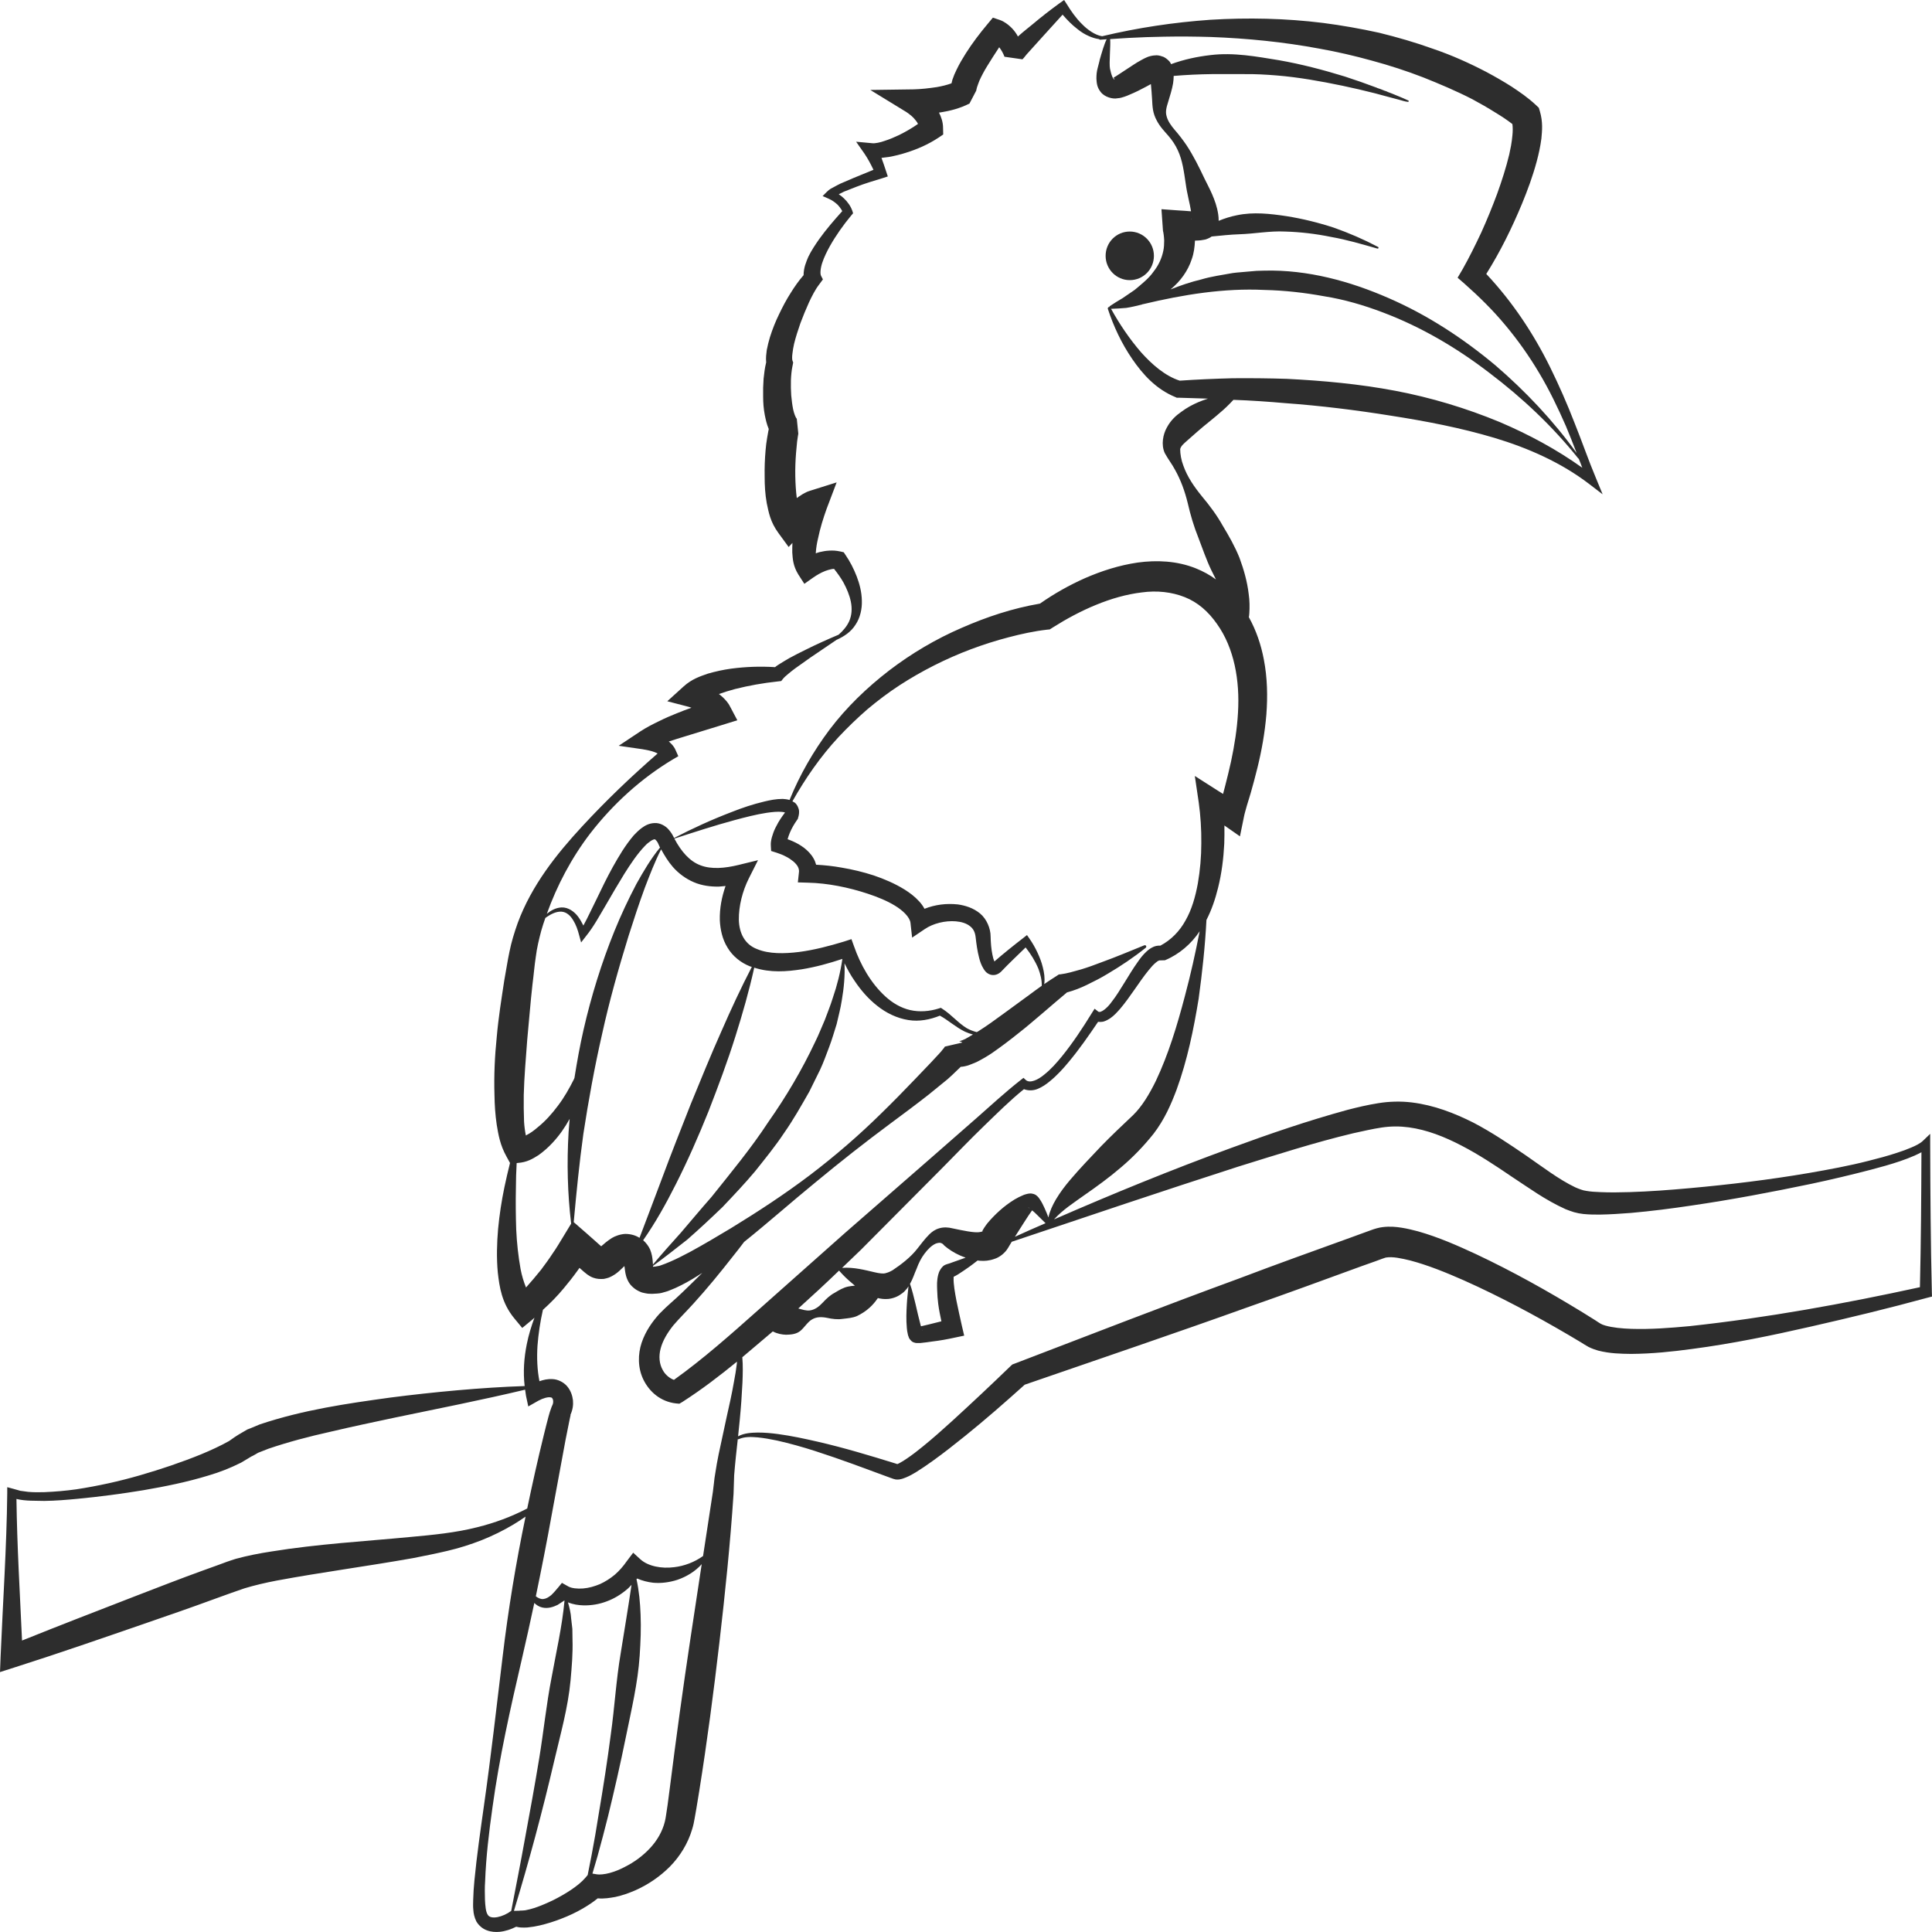 <?xml version="1.0" encoding="utf-8"?>
<!-- Generator: Adobe Illustrator 24.1.2, SVG Export Plug-In . SVG Version: 6.00 Build 0)  -->
<svg version="1.1" id="Layer_1" xmlns="http://www.w3.org/2000/svg" xmlns:xlink="http://www.w3.org/1999/xlink" x="0px" y="0px"
	 viewBox="0 0 128 128" style="enable-background:new 0 0 128 128;" xml:space="preserve">
<style type="text/css">
	.st0{fill:#2D2D2D;}
</style>
<g>
	<path class="st0" d="M127.99,85.6c-0.08-3.27-0.1-6.54-0.11-9.81v-0.67l-0.49,0.47c-0.18,0.17-0.48,0.32-0.77,0.44
		c-0.3,0.13-0.61,0.24-0.92,0.34c-0.63,0.21-1.27,0.38-1.91,0.54c-1.29,0.33-2.6,0.57-3.92,0.8c-2.63,0.45-5.28,0.77-7.93,1.01
		c-1.33,0.12-2.66,0.22-3.97,0.26c-0.66,0.02-1.32,0.03-1.96,0c-0.31-0.01-0.63-0.03-0.91-0.08c-0.15-0.02-0.25-0.05-0.36-0.09
		c-0.12-0.04-0.25-0.09-0.38-0.15c-1.07-0.51-2.15-1.34-3.25-2.1c-1.11-0.76-2.25-1.53-3.49-2.18c-1.25-0.63-2.61-1.16-4.08-1.34
		c-0.73-0.09-1.51-0.07-2.23,0.05c-0.7,0.11-1.37,0.27-2.03,0.44c-2.63,0.72-5.17,1.59-7.7,2.52c-3.97,1.45-7.88,3.05-11.75,4.74
		c0.58-0.64,1.29-1.09,2-1.6c0.82-0.57,1.65-1.17,2.43-1.84c0.79-0.67,1.5-1.4,2.17-2.24c0.72-0.94,1.15-1.93,1.52-2.91
		c0.72-1.98,1.13-4,1.46-6.01c0.24-1.74,0.43-3.49,0.52-5.24c0.35-0.68,0.59-1.4,0.77-2.13c0.24-0.96,0.36-1.94,0.41-2.92
		c0.01-0.41,0.02-0.81,0.01-1.21l1.03,0.72l0.27-1.32c0.03-0.17,0.12-0.46,0.19-0.72l0.25-0.82c0.16-0.56,0.31-1.12,0.45-1.69
		c0.28-1.14,0.49-2.31,0.59-3.52c0.09-1.19,0.07-2.43-0.17-3.66c-0.18-0.95-0.5-1.91-0.99-2.79c0.01-0.08,0.03-0.16,0.03-0.25
		c0.03-0.43,0.02-0.87-0.04-1.28c-0.1-0.85-0.33-1.64-0.61-2.4c-0.3-0.75-0.7-1.45-1.11-2.13c-0.39-0.7-0.87-1.34-1.39-1.96
		c-0.51-0.63-0.96-1.28-1.22-2.02c-0.14-0.36-0.21-0.77-0.21-1.1c0.06-0.21,0.21-0.33,0.42-0.52c0.41-0.36,0.95-0.85,1.53-1.31
		c0.29-0.24,0.59-0.48,0.89-0.75c0.15-0.13,0.29-0.27,0.44-0.42l0.22-0.23l0.03-0.03c1.15,0.04,2.3,0.12,3.44,0.22
		c2.35,0.17,4.68,0.46,6.99,0.83c2.31,0.36,4.61,0.8,6.86,1.47c2.23,0.67,4.41,1.63,6.27,3.05l0.9,0.69l-0.43-1.04
		c-0.51-1.21-0.94-2.47-1.44-3.71c-0.48-1.24-1.02-2.47-1.61-3.67c-1.1-2.23-2.5-4.34-4.23-6.18c0.94-1.5,1.7-3.05,2.37-4.66
		c0.37-0.9,0.71-1.82,0.97-2.79c0.13-0.48,0.24-0.98,0.31-1.51c0.05-0.54,0.11-1.1-0.1-1.82l-0.07-0.23l-0.19-0.18
		c-0.56-0.52-1.07-0.86-1.61-1.22c-0.55-0.35-1.11-0.67-1.67-0.97c-1.13-0.59-2.29-1.11-3.49-1.52c-1.19-0.43-2.4-0.78-3.62-1.08
		c-1.23-0.27-2.47-0.49-3.71-0.65c-2.49-0.31-4.99-0.36-7.47-0.21c-2.43,0.17-4.82,0.53-7.17,1.09c-0.23-0.03-0.49-0.15-0.71-0.29
		c-0.23-0.15-0.44-0.32-0.63-0.52c-0.39-0.38-0.71-0.84-1-1.31L70.5,0l-0.31,0.22c-0.62,0.45-1.21,0.91-1.78,1.39
		c-0.29,0.24-0.59,0.47-0.87,0.72l-0.1,0.09c-0.03-0.05-0.05-0.1-0.09-0.16c-0.11-0.17-0.25-0.35-0.42-0.5
		c-0.09-0.08-0.18-0.16-0.29-0.23c-0.12-0.07-0.18-0.13-0.41-0.21l-0.45-0.15l-0.35,0.42c-0.52,0.62-1,1.25-1.44,1.94
		c-0.22,0.35-0.43,0.7-0.62,1.1c-0.1,0.2-0.19,0.41-0.27,0.65c-0.02,0.07-0.04,0.15-0.06,0.24c-0.3,0.11-0.63,0.19-0.97,0.25
		c-0.26,0.04-0.51,0.07-0.78,0.1c-0.25,0.03-0.53,0.04-0.76,0.05l-2.87,0.04l2.4,1.47c0.08,0.05,0.22,0.16,0.33,0.25
		c0.1,0.09,0.2,0.19,0.28,0.3c0.07,0.08,0.11,0.15,0.15,0.23C60.44,8.48,60,8.73,59.56,8.95c-0.3,0.14-0.62,0.28-0.94,0.38
		c-0.29,0.11-0.67,0.18-0.81,0.16l-1.09-0.1l0.56,0.8c0.21,0.31,0.41,0.68,0.59,1.06l-1.34,0.55c-0.29,0.12-0.57,0.24-0.86,0.37
		c-0.14,0.07-0.28,0.14-0.42,0.22c-0.15,0.08-0.28,0.13-0.47,0.32l-0.28,0.28l0.39,0.17c0.23,0.1,0.43,0.24,0.61,0.41
		c0.08,0.09,0.16,0.18,0.22,0.28c0.03,0.04,0.06,0.09,0.08,0.14c-0.54,0.6-1.06,1.2-1.54,1.87c-0.25,0.36-0.5,0.73-0.71,1.16
		c-0.14,0.34-0.31,0.72-0.31,1.21c-0.34,0.39-0.6,0.77-0.85,1.17c-0.29,0.45-0.54,0.93-0.77,1.41c-0.24,0.49-0.44,0.99-0.61,1.53
		c-0.08,0.27-0.15,0.54-0.21,0.85c-0.03,0.24-0.07,0.5-0.04,0.82c-0.1,0.41-0.13,0.73-0.17,1.08c-0.03,0.4-0.04,0.79-0.03,1.19
		c0,0.4,0.03,0.8,0.11,1.22c0.06,0.29,0.12,0.59,0.26,0.92c0,0.04-0.01,0.07-0.02,0.11c-0.03,0.16-0.06,0.31-0.08,0.45
		c-0.05,0.3-0.09,0.58-0.11,0.87c-0.05,0.57-0.07,1.14-0.06,1.72c0,0.58,0.03,1.17,0.14,1.77c0.13,0.61,0.23,1.23,0.77,1.97
		l0.68,0.93l0.25-0.27c-0.01,0.2-0.01,0.41-0.01,0.63c0.03,0.43,0.05,0.89,0.4,1.46l0.4,0.62l0.58-0.41
		c0.26-0.18,0.52-0.33,0.8-0.44c0.13-0.05,0.27-0.09,0.41-0.12c0.05-0.01,0.12-0.02,0.18-0.02c0.22,0.28,0.44,0.58,0.62,0.9
		c0.22,0.41,0.4,0.83,0.49,1.27c0.09,0.44,0.07,0.89-0.11,1.3c-0.15,0.33-0.4,0.63-0.7,0.89c-0.73,0.31-1.45,0.63-2.17,0.99
		c-0.37,0.18-0.74,0.37-1.11,0.57c-0.18,0.11-0.36,0.21-0.55,0.33c-0.12,0.08-0.25,0.15-0.38,0.26c-0.98-0.06-1.93-0.03-2.91,0.1
		c-0.51,0.07-1.02,0.18-1.54,0.33c-0.52,0.18-1.07,0.36-1.61,0.85l-1.08,0.98l1.46,0.38c0.05,0.02,0.09,0.04,0.14,0.05
		c-0.32,0.11-0.63,0.23-0.95,0.36c-0.41,0.16-0.82,0.34-1.22,0.54c-0.41,0.2-0.81,0.4-1.22,0.67l-1.43,0.95l1.59,0.23
		c0.28,0.05,0.55,0.1,0.79,0.19c0.07,0.03,0.14,0.06,0.2,0.09c-1.77,1.54-3.42,3.12-5,4.83c-1.71,1.85-3.35,3.91-4.27,6.4
		c-0.22,0.62-0.42,1.26-0.55,1.92c-0.14,0.66-0.22,1.25-0.34,1.88c-0.19,1.25-0.39,2.49-0.5,3.76c-0.13,1.26-0.19,2.54-0.15,3.83
		c0.01,0.65,0.05,1.31,0.15,1.98c0.11,0.66,0.22,1.34,0.65,2.11l0.23,0.42c-0.13,0.53-0.26,1.06-0.37,1.6
		c-0.19,0.91-0.33,1.83-0.42,2.77c-0.08,0.94-0.11,1.9-0.02,2.88c0.11,0.97,0.26,2.03,1.09,3.04l0.53,0.64l0.7-0.58
		c0.04-0.04,0.07-0.07,0.11-0.1c-0.21,0.57-0.39,1.15-0.51,1.76c-0.18,0.89-0.25,1.82-0.14,2.77c-2.82,0.09-6.08,0.4-8.88,0.76
		c-2.9,0.4-5.77,0.81-8.67,1.78l-0.55,0.23l-0.28,0.11l-0.29,0.17l-0.29,0.17l-0.25,0.16l-0.37,0.26c-0.57,0.32-1.2,0.61-1.85,0.88
		c-1.3,0.53-2.67,0.99-4.05,1.39c-1.38,0.4-2.79,0.71-4.22,0.93c-0.71,0.1-1.42,0.16-2.14,0.19c-0.35,0.01-0.71,0.01-1.05-0.02
		l-0.52-0.07l-0.46-0.13l-0.41-0.11v0.39c-0.04,3.61-0.29,7.23-0.44,10.84L0,110.78l1.03-0.33c2.92-0.93,5.82-1.94,8.72-2.94
		c1.45-0.5,2.9-1,4.34-1.53l1.08-0.39l0.54-0.19l0.49-0.17c0.66-0.2,1.39-0.37,2.12-0.51c2.95-0.55,6-0.95,9.04-1.49
		c0.76-0.15,1.52-0.3,2.28-0.48c0.77-0.18,1.53-0.42,2.27-0.71c0.73-0.29,1.44-0.64,2.11-1.04c0.27-0.16,0.54-0.34,0.8-0.52
		c-0.64,3.07-1.15,6.17-1.52,9.28c-0.4,3.3-0.77,6.6-1.24,9.89c-0.23,1.64-0.47,3.28-0.63,4.95c-0.04,0.42-0.07,0.84-0.08,1.27
		c0,0.22-0.02,0.42,0.01,0.67c0.01,0.22,0.07,0.5,0.2,0.76c0.15,0.26,0.41,0.49,0.7,0.59c0.29,0.11,0.57,0.12,0.83,0.1
		c0.4-0.04,0.77-0.17,1.11-0.34c0.1,0.03,0.2,0.04,0.28,0.05c0.17,0.01,0.32,0.01,0.46,0c0.28-0.03,0.54-0.07,0.8-0.13
		c0.51-0.12,0.99-0.27,1.47-0.46c0.47-0.18,0.94-0.4,1.39-0.66c0.34-0.2,0.67-0.41,1-0.68c0.44,0.04,0.8-0.03,1.16-0.09
		c0.47-0.1,0.91-0.26,1.33-0.44c0.85-0.38,1.62-0.9,2.29-1.57c0.66-0.67,1.2-1.53,1.48-2.49c0.07-0.22,0.13-0.5,0.16-0.7l0.11-0.62
		l0.2-1.22c0.52-3.26,0.95-6.53,1.33-9.8c0.38-3.28,0.72-6.55,0.94-9.87l0.04-1.23c0.03-0.39,0.07-0.8,0.11-1.2l0.13-1.19
		c0.01,0.01,0.03,0.01,0.05,0h0.01c0.37-0.17,0.82-0.16,1.25-0.12s0.86,0.12,1.29,0.21c0.85,0.19,1.7,0.43,2.54,0.7
		c1.68,0.54,3.32,1.16,5,1.78l0.17,0.06c0.03,0,0.05,0.02,0.16,0.04c0.09,0.01,0.14,0,0.21,0c0.21-0.03,0.34-0.09,0.47-0.14
		c0.24-0.1,0.45-0.22,0.65-0.34c0.4-0.25,0.78-0.51,1.14-0.77c0.74-0.53,1.44-1.09,2.14-1.65c1.35-1.09,2.64-2.22,3.93-3.38
		c4.95-1.71,9.92-3.39,14.85-5.16c2.49-0.87,4.97-1.78,7.46-2.69l0.93-0.33c0.3-0.11,0.68-0.26,0.74-0.25
		c0.16-0.03,0.43-0.02,0.7,0.02c0.27,0.04,0.57,0.11,0.86,0.18c1.18,0.31,2.38,0.8,3.56,1.32c2.37,1.06,4.69,2.3,6.94,3.62l0.84,0.5
		c0.15,0.09,0.22,0.15,0.48,0.29c0.22,0.11,0.43,0.18,0.63,0.24c0.79,0.2,1.49,0.21,2.19,0.22c1.39-0.01,2.72-0.15,4.05-0.33
		c2.66-0.35,5.26-0.89,7.85-1.48c2.59-0.59,5.16-1.21,7.72-1.91L128,85.9L127.99,85.6z M78.5,66c-0.51,1.94-1.09,3.86-1.92,5.61
		c-0.42,0.86-0.92,1.7-1.52,2.28c-0.7,0.66-1.43,1.35-2.11,2.05c-0.68,0.72-1.38,1.44-2.05,2.23c-0.34,0.4-0.66,0.82-0.94,1.29
		c-0.22,0.37-0.41,0.78-0.5,1.2c-0.08-0.21-0.16-0.42-0.26-0.63c-0.08-0.17-0.16-0.35-0.28-0.53c-0.07-0.1-0.11-0.19-0.28-0.32
		c-0.03-0.02-0.12-0.07-0.18-0.08c-0.07-0.02-0.1-0.02-0.16-0.03c-0.1,0-0.15,0.01-0.21,0.02c-0.1,0.02-0.18,0.05-0.25,0.07
		c-0.49,0.2-0.8,0.41-1.14,0.66c-0.32,0.24-0.62,0.51-0.9,0.8c-0.14,0.14-0.28,0.3-0.41,0.46c-0.06,0.09-0.13,0.17-0.19,0.27
		l-0.09,0.15c-0.02,0.03-0.04,0.08-0.06,0.1c0.03-0.03,0.08-0.07,0.08-0.04c-0.01,0.01-0.04,0.02-0.08,0.04
		c-0.03,0.01-0.06,0.02-0.1,0.02c-0.21,0.05-0.52,0.01-0.83-0.04c-0.32-0.06-0.63-0.11-1.02-0.2c-0.27-0.07-0.59-0.09-0.88,0
		c-0.28,0.08-0.49,0.24-0.65,0.4c-0.32,0.32-0.54,0.63-0.78,0.93c-0.45,0.59-1.12,1.09-1.66,1.45c-0.26,0.15-0.4,0.17-0.49,0.2
		c-0.11,0.03-0.37,0.01-0.7-0.07c-0.61-0.14-1.37-0.35-2.15-0.29c0.41-0.4,0.83-0.79,1.24-1.19l5.43-5.46
		c0.9-0.91,1.79-1.84,2.71-2.73c0.87-0.84,1.76-1.73,2.67-2.46c0.3,0.12,0.64,0.09,0.89-0.01c0.32-0.13,0.58-0.31,0.82-0.51
		c0.48-0.39,0.88-0.83,1.26-1.29c0.71-0.85,1.33-1.75,1.94-2.65c0.11,0.01,0.23,0.01,0.33-0.01c0.19-0.05,0.34-0.14,0.48-0.23
		c0.26-0.18,0.45-0.4,0.64-0.61c0.36-0.42,0.67-0.87,0.98-1.31c0.3-0.43,0.6-0.87,0.92-1.26c0.15-0.19,0.32-0.38,0.48-0.51
		c0.08-0.07,0.16-0.12,0.21-0.13c0.02-0.01,0.02-0.01,0.02-0.01l0.37-0.01c0.94-0.39,1.75-1.09,2.3-1.92
		C79.2,63.15,78.88,64.58,78.5,66z M68.38,80.19c0.09,0.07,0.18,0.15,0.27,0.24l0.62,0.61c-0.68,0.29-1.35,0.59-2.03,0.9l0.07-0.11
		l0.56-0.88C68.04,80.68,68.24,80.38,68.38,80.19z M68.13,80.01c-0.01-0.02,0.05,0.01,0.1,0.05C68.2,80.05,68.17,80.03,68.13,80.01z
		 M62.09,85.47c0.01,0.32,0.03,0.62,0.07,0.92c0.05,0.39,0.13,0.77,0.21,1.15c-0.28,0.07-0.56,0.14-0.84,0.21
		c-0.17,0.04-0.35,0.08-0.51,0.12c-0.01-0.02-0.01-0.04-0.02-0.05c-0.12-0.46-0.24-0.96-0.35-1.45c-0.11-0.44-0.21-0.88-0.36-1.31
		c0.2-0.35,0.29-0.68,0.44-1.01c0.13-0.36,0.3-0.7,0.52-0.99c0.21-0.28,0.47-0.55,0.75-0.67c0.14-0.05,0.28-0.07,0.36-0.03
		c0.09,0.03,0.14,0.09,0.21,0.17c0.28,0.24,0.65,0.48,1.04,0.65c0.12,0.05,0.24,0.1,0.36,0.14c-0.01,0.01-0.03,0.01-0.04,0.02
		l-0.82,0.29c-0.13,0.05-0.27,0.1-0.39,0.13c-0.01,0-0.17,0.06-0.24,0.13c-0.07,0.07-0.14,0.15-0.17,0.21
		c-0.09,0.14-0.12,0.24-0.15,0.35C62.06,84.84,62.08,85.15,62.09,85.47z M61.12,88.12c0,0.01,0,0.02,0,0.02s-0.01-0.01-0.02-0.03
		L61.12,88.12L61.12,88.12z M56.64,85.18c-0.16,0.01-0.31,0.03-0.46,0.06c-0.32,0.07-0.6,0.24-0.88,0.41
		c-0.29,0.15-0.55,0.39-0.8,0.66c-0.25,0.27-0.53,0.47-0.85,0.51c-0.24,0.03-0.5-0.06-0.76-0.13c0.91-0.82,1.82-1.66,2.7-2.51
		c0.28,0.32,0.55,0.58,0.84,0.82L56.64,85.18z M104.58,30.38c0,0.01,0.01,0.01,0.02,0.02c0.08,0.19,0.16,0.4,0.23,0.59
		c-1.69-1.21-3.53-2.2-5.45-3.02c-2.24-0.93-4.57-1.63-6.94-2.08c-2.38-0.45-4.78-0.67-7.18-0.79c-1.2-0.04-2.41-0.05-3.6-0.04
		c-1.17,0.03-2.34,0.08-3.5,0.16c-0.96-0.31-1.83-1.06-2.57-1.89c-0.75-0.87-1.41-1.84-1.98-2.87c0.33-0.01,0.67-0.03,1-0.06
		c0.35-0.05,0.69-0.14,1.03-0.22c0.03-0.01,0.06-0.02,0.08-0.03c0.01,0,0.02,0,0.02,0c2.69-0.64,5.36-1.07,8.03-0.94
		c1.34,0.03,2.66,0.18,3.97,0.42c1.32,0.21,2.62,0.59,3.88,1.07c2.52,0.95,4.89,2.34,7.05,4c2.17,1.64,4.19,3.54,5.9,5.68H104.58z
		 M73.55,2.59c0.8-0.06,1.6-0.1,2.4-0.13c0.4-0.01,0.8-0.02,1.2-0.03c1.02-0.02,2.04-0.01,3.06,0.02c2.42,0.09,4.83,0.33,7.19,0.77
		c1.18,0.21,2.35,0.48,3.5,0.8c1.15,0.31,2.29,0.68,3.4,1.11c1.1,0.44,2.19,0.9,3.24,1.44c0.52,0.28,1.03,0.57,1.52,0.88
		c0.4,0.24,0.81,0.51,1.14,0.77c0.03,0.21,0.03,0.48,0,0.76c-0.02,0.22-0.05,0.44-0.09,0.67c-0.04,0.19-0.08,0.39-0.12,0.59
		c-0.21,0.87-0.49,1.74-0.8,2.6c-0.32,0.86-0.67,1.72-1.05,2.56c-0.39,0.83-0.8,1.66-1.24,2.44l-0.33,0.56l0.45,0.39
		c0.96,0.85,1.88,1.75,2.71,2.75c0.83,0.99,1.58,2.05,2.25,3.18c0.67,1.12,1.24,2.31,1.77,3.52c0.24,0.58,0.48,1.18,0.71,1.78
		c-1.55-2.15-3.38-4.09-5.39-5.82c-2.13-1.78-4.49-3.33-7.07-4.45c-2.56-1.12-5.37-1.89-8.22-1.82c-0.35,0-0.7,0.02-1.06,0.06
		c-0.35,0.04-0.7,0.05-1.05,0.1c-0.7,0.13-1.4,0.22-2.07,0.42c-0.71,0.17-1.39,0.4-2.06,0.67c0.02-0.01,0.04-0.02,0.05-0.04
		c0.59-0.49,1.11-1.17,1.37-1.98c0.14-0.39,0.19-0.8,0.21-1.22h0.04c0.11,0,0.22-0.01,0.35-0.02c0.08-0.01,0.14-0.02,0.29-0.05
		c0.08-0.02,0.31-0.11,0.41-0.19c0-0.01,0-0.01,0-0.01c0.63-0.06,1.24-0.13,1.86-0.15c1-0.03,1.99-0.23,3.02-0.18
		c1.02,0.03,2.04,0.15,3.06,0.36c1.03,0.18,2,0.47,3.06,0.77c0.03,0,0.06-0.01,0.07-0.03c0.01-0.03,0-0.06-0.03-0.08l-0.04-0.02
		c-0.89-0.47-1.9-0.91-2.9-1.26c-1.01-0.33-2.06-0.59-3.13-0.76c-1.07-0.16-2.19-0.29-3.28-0.06c-0.41,0.08-0.82,0.21-1.21,0.37
		c0-0.16-0.01-0.3-0.03-0.43c-0.08-0.52-0.23-0.92-0.4-1.32c-0.09-0.21-0.18-0.39-0.26-0.55l-0.26-0.52
		c-0.34-0.72-0.72-1.49-1.18-2.19c-0.24-0.35-0.49-0.68-0.77-1c-0.25-0.29-0.47-0.6-0.55-0.92c-0.09-0.31-0.01-0.59,0.11-0.97
		c0.11-0.37,0.25-0.79,0.32-1.21c0.02-0.15,0.04-0.31,0.04-0.49c0.84-0.07,1.67-0.11,2.51-0.12h2.16C83.15,4.9,83.87,4.94,84.6,5
		c1.45,0.12,2.9,0.38,4.34,0.68c0.72,0.15,1.44,0.32,2.15,0.5l1.08,0.29l0.53,0.14c0.2,0.05,0.33,0.11,0.58,0.14
		c0.02,0,0.04-0.01,0.05-0.03c0.01-0.02,0-0.05-0.02-0.06l-0.07-0.03c-0.27-0.13-0.66-0.28-0.99-0.42
		c-0.09-0.04-0.19-0.07-0.29-0.11c-0.07-0.04-0.15-0.07-0.23-0.09c-0.16-0.07-0.32-0.13-0.48-0.18c-0.01-0.01-0.02-0.01-0.04-0.02
		c-0.69-0.26-1.4-0.51-2.11-0.74c-1.43-0.44-2.88-0.82-4.36-1.08c-1.48-0.24-3-0.53-4.54-0.34c-0.88,0.1-1.77,0.29-2.61,0.6
		c-0.03-0.06-0.07-0.13-0.11-0.18C77.36,3.94,77.17,3.78,77,3.74c-0.18-0.07-0.37-0.09-0.47-0.07c-0.07,0-0.13,0.01-0.19,0.02
		L76.2,3.72c-0.08,0.02-0.17,0.05-0.23,0.08c-0.13,0.06-0.24,0.11-0.34,0.17c-0.21,0.11-0.38,0.22-0.55,0.33l-0.96,0.63
		c-0.08,0.05-0.16,0.11-0.2,0.13c-0.04,0.02-0.11,0.07-0.12,0.07l-0.03,0.03c0,0.01,0.02,0.01,0.03,0.02c0,0.02,0.01,0.03,0.02,0.04
		c0.02,0,0.02,0.03,0.02,0.03c-0.02,0.05-0.11-0.07-0.16-0.2c-0.06-0.15-0.1-0.32-0.14-0.5C73.47,4.19,73.59,3.02,73.55,2.59z
		 M78.93,14.47v0.05C78.93,14.54,78.91,14.54,78.93,14.47z M39.11,55.21c1.51-1.95,3.39-3.66,5.49-4.91l0.34-0.2l-0.17-0.38
		c-0.09-0.21-0.14-0.25-0.22-0.36c-0.07-0.08-0.15-0.15-0.22-0.22c-0.01,0-0.02-0.01-0.03-0.01c0.37-0.12,0.74-0.24,1.11-0.35
		l2.44-0.75l1-0.31l-0.46-0.87c-0.11-0.22-0.17-0.28-0.26-0.4c-0.09-0.1-0.17-0.19-0.26-0.27c-0.08-0.07-0.16-0.14-0.24-0.2
		c0.34-0.12,0.7-0.23,1.07-0.33c0.91-0.23,1.87-0.4,2.81-0.5l0.25-0.03l0.11-0.14c0.06-0.08,0.22-0.23,0.36-0.34
		c0.15-0.13,0.31-0.25,0.47-0.37c0.33-0.24,0.67-0.47,1-0.71l1.74-1.18c0,0,0,0,0.01,0c0.46-0.21,0.93-0.51,1.23-0.99
		c0.31-0.46,0.44-1.05,0.42-1.6c-0.01-0.56-0.15-1.1-0.34-1.6c-0.2-0.51-0.43-0.97-0.76-1.45l-0.1-0.15l-0.21-0.05
		c-0.33-0.07-0.51-0.07-0.75-0.06c-0.22,0.01-0.44,0.05-0.65,0.1c-0.08,0.02-0.16,0.05-0.24,0.08v-0.05
		c0.02-0.3,0.07-0.63,0.15-0.95c0.07-0.33,0.15-0.66,0.25-0.99c0.1-0.33,0.21-0.67,0.32-0.97l0.66-1.74l-1.78,0.56
		c-0.13,0.04-0.13,0.05-0.19,0.07l-0.1,0.05l-0.17,0.09c-0.1,0.06-0.19,0.12-0.28,0.18c-0.04,0.03-0.08,0.06-0.12,0.09
		c-0.06-0.46-0.09-0.95-0.1-1.45c-0.01-0.51,0.01-1.03,0.05-1.54l0.07-0.75l0.05-0.35c0.01-0.06,0.03-0.15,0.03-0.18l-0.1-0.98
		c-0.07-0.07-0.18-0.34-0.24-0.62c-0.06-0.29-0.1-0.61-0.13-0.94c-0.02-0.32-0.03-0.66-0.02-0.99c0.01-0.31,0.05-0.69,0.09-0.87
		l0.06-0.31l-0.05-0.14c-0.02-0.05-0.03-0.25,0-0.45c0.02-0.2,0.06-0.42,0.11-0.65c0.11-0.45,0.26-0.91,0.42-1.37
		c0.17-0.46,0.36-0.91,0.56-1.36c0.2-0.43,0.43-0.88,0.68-1.2l0.25-0.34l-0.12-0.23c-0.08-0.14-0.04-0.53,0.08-0.88
		c0.12-0.36,0.3-0.73,0.5-1.09c0.4-0.71,0.89-1.4,1.42-2.04l0.12-0.14l-0.05-0.16c-0.07-0.19-0.14-0.32-0.24-0.46
		c-0.09-0.13-0.2-0.26-0.32-0.37c-0.1-0.1-0.22-0.19-0.34-0.27c0.11-0.06,0.22-0.11,0.34-0.17c0.28-0.11,0.56-0.22,0.84-0.33
		c0.56-0.22,1.15-0.39,1.73-0.57l0.34-0.11l-0.12-0.36c-0.1-0.3-0.19-0.58-0.3-0.87c0.17-0.02,0.32-0.04,0.48-0.06
		c0.39-0.07,0.77-0.16,1.14-0.28c0.74-0.23,1.46-0.54,2.16-1l0.31-0.21l-0.01-0.43c0-0.39-0.12-0.73-0.27-1.02
		c0.05-0.01,0.09-0.01,0.14-0.02c0.62-0.1,1.25-0.26,1.88-0.58L64.68,6c0,0,0.01-0.1,0.05-0.22c0.04-0.13,0.1-0.28,0.16-0.44
		c0.14-0.31,0.31-0.63,0.5-0.94c0.26-0.42,0.53-0.85,0.81-1.27c0.14,0.18,0.26,0.39,0.35,0.63l1.19,0.17l0.03-0.03l0.08-0.09
		l0.17-0.21l0.37-0.41l0.74-0.82c0.42-0.47,0.85-0.94,1.27-1.4c0.3,0.35,0.62,0.68,0.99,0.96c0.23,0.19,0.49,0.35,0.77,0.47
		c0.21,0.09,0.42,0.16,0.65,0.19c0.02,0.02,0.05,0.04,0.08,0.04c0.01,0,0.01,0,0.02,0c0.13-0.01,0.28-0.02,0.41-0.03
		c-0.16,0.3-0.33,0.91-0.47,1.39c0,0,0,0.01,0,0.02c-0.02,0.07-0.03,0.14-0.05,0.2c-0.03,0.12-0.06,0.23-0.08,0.31
		c-0.06,0.22-0.08,0.44-0.08,0.69c0.02,0.26,0.02,0.55,0.28,0.88c0.26,0.35,0.82,0.49,1.12,0.42c0.2-0.01,0.3-0.06,0.45-0.1
		c0.15-0.05,0.24-0.09,0.33-0.13c0.39-0.16,0.77-0.35,1.12-0.54c0.11-0.06,0.21-0.11,0.31-0.17c0.03,0.33,0.06,0.67,0.08,1.03
		c0.01,0.21,0.02,0.44,0.06,0.68c0.04,0.24,0.13,0.49,0.24,0.69C76.85,8.4,77.15,8.7,77.41,9c0.25,0.29,0.46,0.6,0.62,0.95
		c0.32,0.68,0.41,1.45,0.53,2.24c0.09,0.67,0.27,1.29,0.35,1.81c-0.28-0.02-0.57-0.05-0.85-0.06l-1.11-0.08l0.1,1.43
		c0.01,0.03,0.04,0.18,0.05,0.28c0.02,0.12,0.02,0.24,0.03,0.36c0,0.23-0.01,0.47-0.06,0.7c-0.1,0.47-0.3,0.93-0.64,1.36
		c-0.31,0.45-0.78,0.82-1.26,1.22l-0.79,0.54c-0.28,0.16-0.56,0.34-0.85,0.53c-0.02,0.02-0.03,0.04-0.04,0.07
		c-0.01-0.01-0.02-0.01-0.03-0.01c-0.05,0.02-0.08,0.08-0.06,0.13c0.38,1.16,0.9,2.27,1.61,3.31c0.7,1.02,1.58,2.01,2.89,2.54
		l0.06,0.03h0.13c0.65,0.02,1.29,0.04,1.94,0.06c-0.22,0.07-0.44,0.15-0.65,0.24c-0.38,0.16-0.76,0.37-1.11,0.63
		c-0.36,0.25-0.71,0.57-0.96,1.04c-0.25,0.44-0.4,1.13-0.14,1.7c0.23,0.42,0.48,0.73,0.67,1.09c0.39,0.69,0.66,1.44,0.85,2.22
		c0.18,0.79,0.41,1.56,0.7,2.28c0.28,0.73,0.53,1.47,0.86,2.16c0.1,0.2,0.2,0.41,0.31,0.62c-0.41-0.3-0.85-0.54-1.32-0.73
		c-1.26-0.51-2.62-0.56-3.86-0.39c-1.24,0.18-2.41,0.56-3.51,1.04c-1.05,0.47-2.01,1.01-2.97,1.68c-1.85,0.32-3.52,0.88-5.17,1.6
		c-1.72,0.74-3.34,1.7-4.82,2.83c-1.48,1.14-2.83,2.44-3.95,3.92c-1.08,1.44-1.98,3.01-2.65,4.66c-0.17-0.05-0.32-0.06-0.45-0.07
		c-0.45,0-0.83,0.08-1.21,0.17c-0.76,0.18-1.48,0.42-2.18,0.7c-1.31,0.5-2.58,1.08-3.81,1.72c-0.09-0.19-0.19-0.37-0.36-0.56
		c-0.18-0.22-0.56-0.46-0.95-0.43c-0.38,0.02-0.63,0.18-0.84,0.33c-0.2,0.15-0.37,0.32-0.52,0.48c-0.58,0.68-0.99,1.39-1.39,2.1
		c-0.4,0.72-0.75,1.45-1.1,2.18c-0.29,0.57-0.55,1.16-0.85,1.7c-0.1-0.2-0.21-0.4-0.35-0.59c-0.24-0.32-0.64-0.63-1.1-0.61
		c-0.38,0.02-0.7,0.2-0.97,0.42C36.9,58.67,37.86,56.84,39.11,55.21z M53.53,58.48c1.31,0.03,2.69,0.31,3.96,0.73
		c0.63,0.21,1.26,0.46,1.8,0.79c0.53,0.32,0.98,0.76,1.03,1.13l0.11,0.99l0.83-0.56c0.55-0.38,1.36-0.58,2.07-0.52
		c0.36,0.03,0.69,0.13,0.92,0.31c0.23,0.17,0.35,0.4,0.39,0.75c0.05,0.45,0.11,0.9,0.23,1.36c0.06,0.23,0.13,0.46,0.29,0.72
		c0.08,0.13,0.19,0.31,0.48,0.4c0.32,0.08,0.56-0.09,0.67-0.19c0.55-0.58,1.1-1.09,1.64-1.62c0.34,0.43,0.64,0.91,0.85,1.42
		c0.13,0.35,0.23,0.74,0.22,1.12c-0.27,0.19-0.54,0.39-0.81,0.59l-1.71,1.25c-0.57,0.42-1.14,0.83-1.71,1.19
		c-0.03,0.01-0.05,0.03-0.08,0.04c-0.23-0.06-0.45-0.14-0.66-0.26c-0.58-0.35-1-0.89-1.64-1.3l-0.08-0.05l-0.12,0.04
		c-0.63,0.2-1.29,0.25-1.91,0.11c-0.61-0.14-1.17-0.47-1.65-0.91c-0.95-0.87-1.64-2.08-2.07-3.32l-0.17-0.47l-0.49,0.16
		c-0.99,0.3-1.98,0.56-2.98,0.69c-0.98,0.12-1.99,0.14-2.78-0.19c-0.8-0.3-1.19-1.04-1.21-1.95c-0.01-0.9,0.24-1.89,0.66-2.73
		l0.61-1.21l-1.31,0.32c-0.87,0.21-1.77,0.3-2.5,0.02c-0.73-0.27-1.29-0.94-1.72-1.75c0-0.01-0.01-0.01-0.01-0.02
		c1.32-0.43,2.64-0.86,3.97-1.22c0.71-0.19,1.43-0.38,2.15-0.49c0.35-0.05,0.71-0.09,1.01-0.06c0.08,0.01,0.15,0.02,0.2,0.04
		c-0.21,0.28-0.42,0.58-0.58,0.91c-0.1,0.18-0.18,0.37-0.24,0.57c-0.04,0.1-0.06,0.2-0.09,0.32c-0.02,0.12-0.04,0.2-0.03,0.41
		l0.02,0.34l0.38,0.12c0.18,0.06,0.4,0.14,0.58,0.24c0.19,0.09,0.36,0.21,0.51,0.33c0.14,0.12,0.25,0.25,0.31,0.37
		c0.06,0.13,0.08,0.24,0.06,0.37l-0.07,0.65L53.53,58.48z M63.76,69.07l-1.16,0.27c-0.02,0.02-0.03,0.05-0.05,0.08l-0.1,0.12
		c-0.06,0.09-0.15,0.18-0.23,0.27c-0.17,0.19-0.35,0.37-0.52,0.56l-1.08,1.13c-0.72,0.75-1.46,1.51-2.21,2.24
		c-1.5,1.48-3.09,2.85-4.76,4.12c-1.68,1.27-3.44,2.42-5.22,3.51c-0.9,0.54-1.79,1.07-2.69,1.56c-0.45,0.24-0.9,0.47-1.34,0.66
		c-0.23,0.1-0.44,0.18-0.64,0.25c-0.11,0.04-0.19,0.04-0.28,0.06c-0.1,0.03-0.09,0-0.15,0.02l-0.01,0.01l-0.05-0.01l-0.01-0.05
		c0.77-0.56,1.52-1.15,2.27-1.74c0.8-0.7,1.57-1.42,2.34-2.16c0.73-0.77,1.46-1.54,2.15-2.36c0.66-0.83,1.34-1.66,1.93-2.55
		c0.61-0.87,1.14-1.81,1.67-2.74l0.71-1.44c0.23-0.49,0.41-1,0.6-1.5s0.34-1.02,0.5-1.53c0.12-0.53,0.26-1.04,0.34-1.57
		c0.14-0.81,0.22-1.64,0.18-2.46c0.2,0.41,0.42,0.81,0.68,1.18c0.41,0.61,0.9,1.18,1.49,1.64c0.59,0.47,1.3,0.82,2.06,0.94
		c0.72,0.12,1.45-0.03,2.09-0.29c0.54,0.29,1.04,0.76,1.66,1.06c0.17,0.08,0.35,0.14,0.53,0.19c-0.17,0.1-0.34,0.2-0.5,0.29
		c-0.13,0.06-0.27,0.12-0.35,0.14c-0.03,0.02-0.07,0.02-0.07,0.02C63.54,69,63.64,68.98,63.76,69.07z M48.2,62.78
		c0.34,0.58,0.9,1.01,1.48,1.24c0.05,0.02,0.09,0.03,0.13,0.04c-0.72,1.39-1.38,2.81-2,4.23c-0.72,1.61-1.38,3.24-2.05,4.87
		c-0.64,1.63-1.29,3.26-1.9,4.91c-0.5,1.31-0.98,2.62-1.49,3.94c-0.27-0.17-0.59-0.26-0.95-0.26c-0.35,0.02-0.68,0.15-0.88,0.27
		c-0.33,0.21-0.55,0.41-0.71,0.55l-0.97-0.86l-0.85-0.74c0.18-1.97,0.37-3.91,0.64-5.85c0.34-2.22,0.74-4.42,1.24-6.61
		c0.48-2.19,1.09-4.35,1.75-6.49c0.34-1.07,0.69-2.14,1.08-3.2c0.33-0.86,0.66-1.72,1.08-2.55c0.22,0.4,0.46,0.8,0.78,1.17
		c0.37,0.42,0.85,0.78,1.39,1.01s1.12,0.3,1.66,0.29c0.15-0.01,0.29-0.03,0.44-0.04c-0.25,0.72-0.4,1.47-0.38,2.27
		C47.72,61.57,47.85,62.22,48.2,62.78z M44.77,78.47c0.8-1.58,1.51-3.2,2.17-4.84c0.64-1.65,1.26-3.3,1.79-4.99
		c0.47-1.49,0.9-2.99,1.24-4.53c1.08,0.35,2.15,0.26,3.14,0.11c0.93-0.15,1.83-0.4,2.7-0.69c-0.13,0.89-0.35,1.76-0.64,2.6
		c-0.15,0.49-0.35,0.97-0.53,1.46c-0.21,0.47-0.39,0.95-0.62,1.41c-0.88,1.87-1.93,3.65-3.12,5.34c-1.13,1.73-2.46,3.33-3.76,4.96
		c-0.69,0.78-1.36,1.59-2.04,2.38c-0.62,0.69-1.24,1.38-1.84,2.1l-0.02-0.27c-0.02-0.19-0.05-0.43-0.17-0.73
		c-0.1-0.22-0.27-0.45-0.46-0.61C43.43,81,44.13,79.74,44.77,78.47z M34.93,68.89c0.12-1.22,0.21-2.46,0.35-3.69
		c0.08-0.6,0.13-1.25,0.22-1.82c0.07-0.58,0.21-1.15,0.36-1.72c0.08-0.28,0.17-0.56,0.27-0.84c0.03-0.02,0.05-0.04,0.08-0.06
		c0.31-0.21,0.65-0.38,0.99-0.36c0.33,0.02,0.59,0.26,0.77,0.56c0.19,0.3,0.31,0.65,0.4,1l0.13,0.48l0.31-0.4
		c0.55-0.68,0.91-1.38,1.33-2.08c0.4-0.7,0.81-1.39,1.22-2.06c0.42-0.67,0.87-1.34,1.37-1.86c0.24-0.26,0.57-0.46,0.65-0.43
		c0.02,0,0.03-0.01,0.1,0.08c0.07,0.07,0.14,0.21,0.2,0.36l0.01,0.02l0.01,0.03c0.01,0.02,0.02,0.03,0.03,0.05
		c-0.61,0.74-1.1,1.58-1.57,2.42c-0.53,1.01-1.02,2.05-1.45,3.11c-0.86,2.12-1.54,4.32-2.05,6.55c-0.24,1.05-0.43,2.11-0.6,3.18
		c-0.01,0.03-0.02,0.05-0.03,0.08c-0.31,0.62-0.65,1.22-1.06,1.76c-0.4,0.54-0.85,1.04-1.35,1.44c-0.24,0.21-0.49,0.39-0.75,0.52
		c-0.01,0.01-0.02,0.01-0.03,0.02c-0.06-0.29-0.1-0.6-0.12-0.92c-0.02-0.57-0.03-1.17-0.02-1.77
		C34.73,71.34,34.84,70.12,34.93,68.89z M34.85,85.3c-0.15-0.37-0.28-0.79-0.36-1.22c-0.15-0.84-0.25-1.73-0.29-2.63
		c-0.03-0.9-0.04-1.81-0.02-2.72c0-0.56,0.02-1.12,0.05-1.67l0.05-0.01c0.65-0.04,1.03-0.29,1.4-0.52c0.35-0.25,0.65-0.52,0.92-0.81
		c0.46-0.49,0.83-1.03,1.14-1.59c-0.02,0.29-0.05,0.59-0.07,0.89c-0.12,2.02-0.07,4.05,0.17,6.05l-0.54,0.89
		c-0.21,0.34-0.44,0.74-0.69,1.09c-0.24,0.37-0.5,0.72-0.76,1.07C35.53,84.52,35.19,84.92,34.85,85.3z M31.63,101.18
		c-1.45,0.37-2.94,0.51-4.46,0.65c-3.04,0.29-6.1,0.46-9.19,0.96c-0.78,0.12-1.56,0.27-2.37,0.49c-0.2,0.07-0.42,0.13-0.6,0.2
		l-0.54,0.2l-1.08,0.39c-1.44,0.52-2.87,1.08-4.3,1.63c-2.55,0.99-5.1,1.97-7.63,2.99c-0.14-3.12-0.33-6.25-0.37-9.38
		c0.63,0.15,1.24,0.11,1.85,0.13c0.74-0.01,1.47-0.07,2.2-0.14c1.46-0.14,2.91-0.33,4.36-0.57c1.45-0.25,2.9-0.54,4.33-0.98
		c0.72-0.21,1.43-0.49,2.15-0.85l0.55-0.33c0.1-0.07,0.16-0.09,0.22-0.12l0.18-0.1l0.17-0.1l0.23-0.09l0.46-0.18
		c1.29-0.44,2.69-0.81,4.09-1.12c1.4-0.33,2.81-0.63,4.23-0.93c2.74-0.57,5.88-1.19,8.68-1.86c0.02,0.13,0.04,0.27,0.06,0.41
		l0.15,0.7l0.67-0.38c0.31-0.17,0.65-0.26,0.81-0.22c0.09,0.01,0.1,0.04,0.12,0.08c0.03,0.03,0.05,0.11,0.05,0.21
		c0,0.09-0.03,0.19-0.07,0.26c-0.02,0.05-0.07,0.16-0.09,0.24l-0.06,0.17l-0.09,0.31c-0.11,0.41-0.21,0.82-0.31,1.22
		c-0.4,1.62-0.76,3.24-1.1,4.87C33.88,100.49,32.76,100.9,31.63,101.18z M32.31,126.85c-0.13-0.19-0.16-0.6-0.18-0.99
		c-0.01-0.4-0.02-0.8,0.01-1.21c0.06-1.64,0.26-3.29,0.49-4.92c0.45-3.28,1.18-6.52,1.93-9.75c0.29-1.25,0.57-2.51,0.84-3.78
		c0.14,0.14,0.31,0.25,0.52,0.3c0.37,0.09,0.73-0.03,1.02-0.17c0.13-0.08,0.27-0.17,0.4-0.26l0.04-0.03c0,0,0.01,0.01,0.02,0.01
		c-0.16,1.73-0.55,3.4-0.86,5.11c-0.34,1.74-0.52,3.53-0.81,5.3c-0.29,1.77-0.61,3.53-0.94,5.3c-0.29,1.62-0.61,3.23-0.92,4.84
		C33.33,127.01,32.5,127.21,32.31,126.85z M38.94,124.2v0.02l-0.16,0.19c-0.24,0.28-0.58,0.55-0.95,0.8
		c-0.36,0.24-0.76,0.47-1.16,0.67c-0.41,0.2-0.83,0.38-1.24,0.52c-0.21,0.07-0.42,0.12-0.62,0.16c-0.1,0.01-0.19,0.02-0.26,0.02
		c-0.08,0.01-0.14-0.01-0.1,0.01l-0.4,0.01c1-3.28,1.89-6.6,2.67-9.94c0.41-1.76,0.91-3.5,1.08-5.32c0.08-0.9,0.16-1.81,0.13-2.73
		l-0.01-0.69l-0.08-0.69c-0.02-0.36-0.11-0.72-0.21-1.07c0.34,0.14,0.69,0.19,1.03,0.2c0.53,0.01,1.06-0.08,1.55-0.27
		c0.49-0.18,0.94-0.46,1.34-0.8c0.11-0.09,0.19-0.19,0.29-0.29c-0.22,1.53-0.48,3.03-0.72,4.55c-0.3,1.76-0.4,3.56-0.65,5.34
		c-0.23,1.78-0.51,3.56-0.81,5.33c-0.14,0.89-0.29,1.78-0.46,2.66L38.94,124.2z M45.74,108.58c-0.49,3.26-0.94,6.52-1.35,9.78
		l-0.16,1.22l-0.09,0.6c-0.03,0.21-0.05,0.33-0.09,0.5c-0.16,0.64-0.49,1.23-0.97,1.75c-0.47,0.51-1.06,0.95-1.71,1.27
		c-0.32,0.17-0.65,0.3-0.98,0.39c-0.32,0.09-0.69,0.12-0.84,0.09l-0.3-0.05l0.34-1.16c0.24-0.87,0.47-1.74,0.69-2.62
		c0.43-1.76,0.83-3.52,1.19-5.29c0.36-1.78,0.79-3.55,0.91-5.37c0.06-0.9,0.1-1.82,0.06-2.73c-0.03-0.78-0.1-1.56-0.27-2.33
		c0.02-0.02,0.03-0.04,0.04-0.05c0.35,0.15,0.71,0.24,1.06,0.28c0.55,0.05,1.1-0.03,1.6-0.19c0.62-0.21,1.2-0.57,1.62-1.04
		L45.74,108.58z M48.82,90.33c-0.05,0.4-0.11,0.8-0.19,1.2c-0.14,0.81-0.32,1.61-0.5,2.41l-0.52,2.42
		c-0.08,0.41-0.16,0.82-0.22,1.24c-0.04,0.21-0.07,0.44-0.09,0.66l-0.07,0.58l-0.65,4.25c-0.59,0.42-1.25,0.66-1.91,0.74
		c-0.84,0.11-1.73-0.06-2.24-0.52l-0.48-0.44l-0.43,0.57c-0.23,0.33-0.49,0.63-0.79,0.89c-0.3,0.25-0.63,0.46-0.98,0.62
		c-0.36,0.15-0.74,0.26-1.12,0.29c-0.37,0.03-0.77-0.01-0.99-0.14l-0.41-0.23L37,105.15c-0.16,0.19-0.31,0.37-0.48,0.53
		c-0.17,0.14-0.34,0.24-0.52,0.26c-0.17,0.02-0.34-0.06-0.5-0.18c0.38-1.83,0.74-3.66,1.07-5.5l0.9-4.87l0.24-1.2l0.06-0.29
		l0.03-0.13c0-0.01-0.01,0,0-0.05c0.14-0.31,0.19-0.63,0.16-0.95c-0.04-0.32-0.15-0.65-0.39-0.93c-0.24-0.28-0.63-0.46-0.96-0.47
		c-0.34-0.02-0.62,0.05-0.87,0.14c-0.15-0.75-0.18-1.55-0.13-2.35c0.06-0.79,0.18-1.59,0.36-2.38c0.5-0.45,0.97-0.93,1.39-1.44
		c0.31-0.37,0.61-0.75,0.89-1.14c0.05-0.06,0.09-0.13,0.14-0.2l0.15,0.13l0.17,0.15l0.09,0.07c0.06,0.06,0.14,0.11,0.22,0.16
		c0.13,0.1,0.4,0.2,0.63,0.22c0.12,0.01,0.24,0.01,0.36,0c0.11-0.02,0.21-0.05,0.31-0.08c0.35-0.14,0.55-0.31,0.69-0.43
		c0.15-0.14,0.27-0.25,0.36-0.34l0.04,0.31c0.03,0.19,0.07,0.48,0.27,0.8c0.1,0.16,0.24,0.29,0.4,0.41c0.14,0.1,0.31,0.18,0.45,0.23
		c0.13,0.03,0.28,0.07,0.4,0.08l0.27,0.01c0.21-0.01,0.48-0.02,0.63-0.06c0.16-0.05,0.35-0.09,0.49-0.15
		c0.29-0.11,0.56-0.23,0.81-0.36c0.5-0.25,0.95-0.53,1.4-0.82c-0.44,0.44-0.89,0.88-1.34,1.31c-0.48,0.47-0.97,0.85-1.49,1.39
		c-0.49,0.54-0.93,1.16-1.19,1.93c-0.25,0.75-0.27,1.67,0.13,2.47c0.39,0.78,1.12,1.43,2.14,1.55L45.01,93l0.22-0.13
		c1.29-0.83,2.46-1.73,3.6-2.66C48.82,90.25,48.82,90.29,48.82,90.33z M44.65,91.42c-0.28-0.1-0.58-0.34-0.74-0.65
		c-0.23-0.4-0.28-0.91-0.14-1.43c0.14-0.53,0.45-1.04,0.83-1.52c0.38-0.45,0.89-0.95,1.34-1.45c0.91-1,1.76-2.04,2.59-3.1
		c0.26-0.32,0.52-0.66,0.77-0.99c1.61-1.29,3.14-2.65,4.72-3.94c1.63-1.35,3.28-2.65,4.98-3.91c0.85-0.63,1.7-1.26,2.54-1.92
		c0.41-0.33,0.82-0.67,1.24-1.01c0.2-0.18,0.4-0.36,0.6-0.56c0.09-0.08,0.18-0.17,0.27-0.26c0.17-0.01,0.29-0.04,0.41-0.07
		c0.26-0.08,0.45-0.17,0.65-0.25c0.37-0.19,0.7-0.38,1.01-0.59c0.62-0.43,1.2-0.87,1.76-1.32c0.57-0.44,1.11-0.92,1.66-1.38
		c0.52-0.44,1.04-0.9,1.55-1.32c0.48-0.13,0.91-0.3,1.32-0.5c0.47-0.23,0.93-0.46,1.37-0.73c0.88-0.52,1.73-1.09,2.53-1.73
		c0.03-0.02,0.04-0.07,0.03-0.11c-0.02-0.05-0.08-0.07-0.13-0.05c-0.94,0.38-1.86,0.77-2.8,1.11c-0.47,0.18-0.93,0.35-1.4,0.49
		c-0.46,0.13-0.93,0.27-1.35,0.32l-0.11,0.01L70,64.66c-0.28,0.17-0.55,0.36-0.82,0.54c0-0.02,0.01-0.03,0.01-0.05
		c0.04-0.36-0.01-0.71-0.1-1.06c-0.08-0.34-0.21-0.67-0.36-0.99c-0.15-0.32-0.32-0.62-0.53-0.92l-0.16-0.23l-0.24,0.19
		c-0.65,0.5-1.32,1.04-1.92,1.56c-0.05-0.11-0.1-0.28-0.13-0.45c-0.08-0.38-0.11-0.8-0.12-1.22c0-0.5-0.25-1.14-0.7-1.51
		c-0.45-0.37-0.98-0.53-1.47-0.6c-0.76-0.08-1.5,0.01-2.21,0.29c-0.1-0.19-0.23-0.36-0.36-0.5c-0.29-0.32-0.62-0.56-0.95-0.77
		c-0.66-0.41-1.35-0.7-2.05-0.94c-0.71-0.23-1.42-0.4-2.14-0.52c-0.55-0.1-1.11-0.16-1.68-0.19c-0.04-0.14-0.09-0.28-0.16-0.4
		c-0.17-0.31-0.41-0.54-0.64-0.72c-0.24-0.18-0.49-0.32-0.74-0.43c-0.12-0.05-0.23-0.1-0.35-0.14c0.04-0.14,0.09-0.29,0.15-0.43
		c0.12-0.29,0.29-0.58,0.48-0.85l0.05-0.07l0.01-0.05c0.04-0.13,0.08-0.27,0.07-0.46c-0.01-0.18-0.12-0.43-0.28-0.56
		c-0.06-0.04-0.11-0.06-0.16-0.09c0.87-1.54,1.87-2.98,3.05-4.25c0.61-0.65,1.25-1.27,1.92-1.85c0.68-0.57,1.39-1.11,2.13-1.59
		c1.48-0.96,3.07-1.76,4.71-2.38c0.83-0.31,1.67-0.58,2.52-0.8c0.83-0.22,1.72-0.41,2.52-0.5l0.2-0.02l0.22-0.14
		c1.77-1.12,3.85-2.07,5.87-2.31c1.01-0.14,1.99-0.03,2.85,0.31c0.86,0.34,1.56,0.95,2.14,1.78c1.14,1.6,1.52,3.74,1.39,5.88
		c-0.06,1.07-0.23,2.15-0.46,3.23c-0.12,0.54-0.25,1.08-0.39,1.62l-0.14,0.53l-0.35-0.22l-1.52-0.97l0.26,1.76
		c0.12,0.86,0.18,1.79,0.17,2.69c0,0.9-0.08,1.8-0.23,2.67c-0.16,0.87-0.4,1.73-0.82,2.46c-0.39,0.71-0.96,1.29-1.66,1.66
		c-0.18-0.01-0.36,0.03-0.48,0.09c-0.2,0.09-0.33,0.2-0.45,0.31c-0.24,0.22-0.41,0.45-0.57,0.68c-0.33,0.46-0.6,0.92-0.88,1.37
		c-0.28,0.45-0.55,0.9-0.86,1.29c-0.28,0.4-0.72,0.75-0.88,0.63l-0.24-0.19l-0.19,0.3c-0.61,0.99-1.25,1.96-1.97,2.85
		c-0.36,0.44-0.74,0.87-1.17,1.21c-0.41,0.35-0.95,0.6-1.22,0.37l-0.16-0.15l-0.18,0.14c-1.07,0.84-1.98,1.69-2.95,2.54l-2.9,2.54
		l-5.79,5.05l-5.73,5.09C48.43,88.4,46.57,90.05,44.65,91.42z M127.2,85.28c-5.04,1.1-10.16,2.03-15.26,2.58
		c-1.29,0.12-2.59,0.22-3.85,0.18c-0.62-0.02-1.25-0.08-1.74-0.22c-0.27-0.08-0.31-0.12-0.66-0.35l-0.85-0.53
		c-2.29-1.4-4.61-2.7-7.05-3.85c-1.23-0.57-2.47-1.12-3.84-1.51c-0.35-0.09-0.7-0.18-1.08-0.24c-0.38-0.06-0.78-0.1-1.27-0.04
		c-0.22,0.02-0.58,0.13-0.68,0.17l-0.47,0.17l-0.93,0.34c-2.49,0.9-4.98,1.79-7.45,2.73c-4.97,1.82-9.9,3.74-14.84,5.63l-0.16,0.06
		l-0.11,0.1c-1.26,1.22-2.55,2.43-3.85,3.62c-0.65,0.59-1.31,1.18-1.99,1.73c-0.33,0.27-0.68,0.54-1.02,0.77
		c-0.17,0.12-0.35,0.23-0.5,0.31c-0.07,0.04-0.13,0.06-0.15,0.07l-0.12-0.04c-1.68-0.52-3.4-1.04-5.14-1.44
		c-0.87-0.2-1.75-0.39-2.64-0.51c-0.44-0.06-0.89-0.1-1.35-0.1c-0.43,0.01-0.89,0.03-1.3,0.25l0.11-1.08
		c0.08-0.82,0.14-1.65,0.18-2.48c0.02-0.56,0.04-1.12-0.01-1.68c0.68-0.57,1.35-1.14,2.02-1.71c0.31,0.16,0.6,0.21,0.88,0.22
		c0.33-0.01,0.66-0.03,0.94-0.25c0.27-0.22,0.5-0.62,0.79-0.77c0.29-0.17,0.62-0.17,0.98-0.1c0.36,0.08,0.71,0.12,1.03,0.07
		c0.33-0.04,0.66-0.06,0.96-0.19c0.29-0.14,0.58-0.32,0.84-0.56c0.19-0.17,0.37-0.38,0.54-0.63c0.2,0.05,0.42,0.08,0.68,0.06
		c0.31-0.03,0.63-0.15,0.85-0.32c0.13-0.08,0.23-0.17,0.31-0.27c0.08-0.08,0.14-0.16,0.19-0.25c-0.04,0.4-0.09,0.8-0.11,1.19
		c-0.03,0.52-0.05,1.03,0,1.57c0.01,0.14,0.03,0.27,0.07,0.44c0.01,0.04,0.02,0.09,0.05,0.15c0,0.02,0.02,0.06,0.04,0.1l0.04,0.06
		c0.02,0.03,0.05,0.06,0.08,0.09c0.04,0.04,0.04,0.05,0.13,0.1c0.08,0.03,0.17,0.06,0.25,0.06h0.22c0.29-0.03,0.53-0.06,0.79-0.1
		c0.51-0.06,1.01-0.15,1.51-0.26l0.62-0.13l-0.15-0.64c-0.12-0.54-0.25-1.11-0.36-1.66c-0.1-0.53-0.21-1.13-0.19-1.54v-0.06
		c0.11-0.05,0.21-0.11,0.31-0.17c0.25-0.16,0.5-0.33,0.74-0.5c0.18-0.13,0.36-0.27,0.54-0.41c0.06,0.01,0.12,0.02,0.19,0.02
		c0.26,0.02,0.57,0,0.91-0.12c0.34-0.1,0.72-0.39,0.92-0.74l0.24-0.4c5-1.68,9.99-3.36,14.98-4.97c2.55-0.79,5.09-1.61,7.65-2.22
		c0.64-0.14,1.28-0.29,1.89-0.38c0.61-0.09,1.19-0.09,1.79-0.01c1.19,0.16,2.36,0.62,3.49,1.21c1.14,0.59,2.23,1.31,3.33,2.06
		c1.12,0.73,2.19,1.53,3.56,2.15c0.18,0.07,0.36,0.14,0.56,0.2c0.21,0.06,0.43,0.1,0.62,0.12c0.38,0.04,0.74,0.04,1.09,0.04
		c0.7-0.01,1.38-0.06,2.06-0.11c1.35-0.12,2.69-0.29,4.02-0.49c2.67-0.39,5.31-0.89,7.94-1.44c1.32-0.28,2.62-0.59,3.93-0.93
		c0.65-0.17,1.3-0.35,1.95-0.57c0.32-0.11,0.64-0.23,0.96-0.37c0.15-0.07,0.3-0.14,0.45-0.22C127.29,79.32,127.27,82.3,127.2,85.28z
		"/>
	<path class="st0" d="M74.85,18.56c0.89,0,1.6-0.72,1.6-1.61s-0.72-1.61-1.6-1.61c-0.89,0-1.6,0.72-1.6,1.61
		S73.97,18.56,74.85,18.56z"/>
</g>
</svg>
